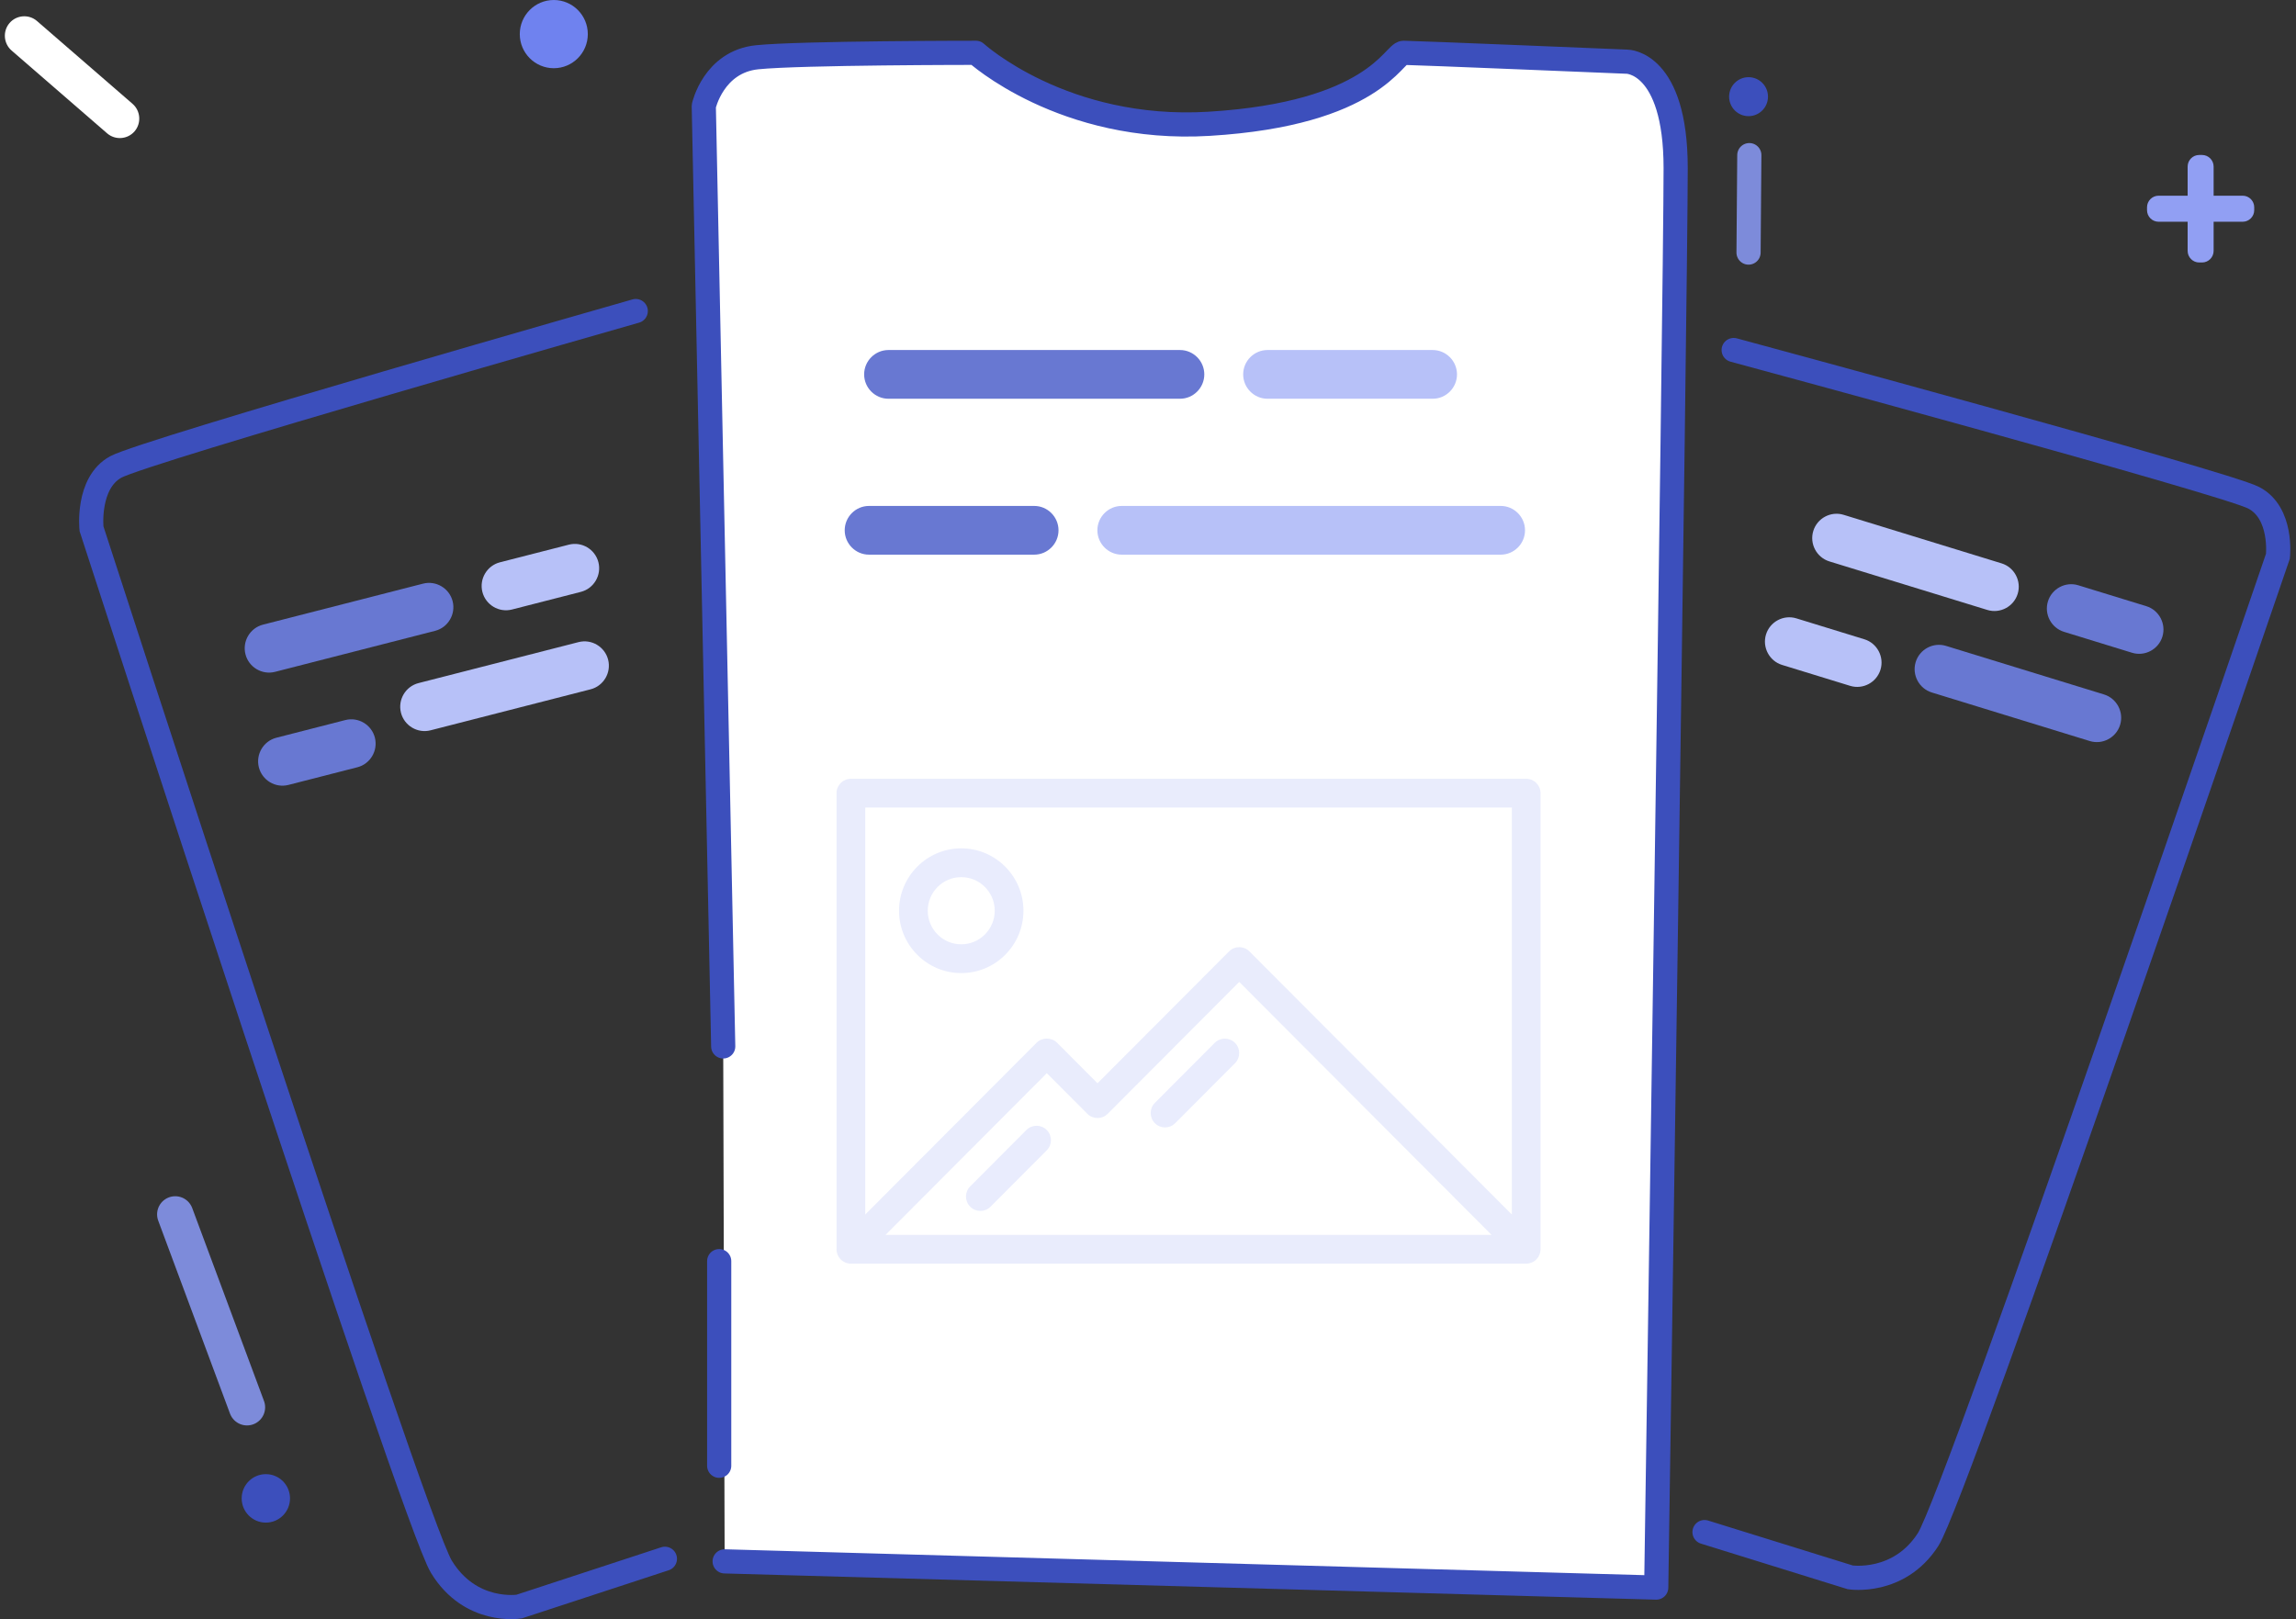 <?xml version="1.0" encoding="UTF-8"?>
<svg width="190px" height="134px" viewBox="0 0 190 134" version="1.1" xmlns="http://www.w3.org/2000/svg" xmlns:xlink="http://www.w3.org/1999/xlink">
    <rect x="0" y="0" width="190" height="134" fill="#333333" stroke="none"/>
    <!-- Generator: Sketch 43.1 (39012) - http://www.bohemiancoding.com/sketch -->
    <title>Group 4</title>
    <desc>Created with Sketch.</desc>
    <defs></defs>
    <g id="Crear_Brief" stroke="none" stroke-width="1" fill="none" fill-rule="evenodd">
        <g id="02_crear_brief" transform="translate(-284, -340)">
            <g id="Group-4" transform="translate(284, 340)">
                <path d="M55.023,129.004 L42.959,132.959 C42.959,132.959 38.938,133.618 36.525,129.663 C34.112,125.709 7.572,43.756 7.572,43.756 C7.572,43.756 7.17,39.964 9.582,38.645 C11.995,37.327 52.61,25.742 52.61,25.742" id="Stroke-1" stroke="#3C4FBC" stroke-width="2" stroke-linecap="round"></path>
                <path d="M141.053,126.795 L153.117,130.542 C153.117,130.542 157.138,131.166 159.551,127.419 C161.964,123.672 188.504,46.033 188.504,46.033 C188.504,46.033 188.906,42.441 186.494,41.192 C184.081,39.943 143.466,28.968 143.466,28.968" id="Stroke-3" stroke="#3C4FBC" stroke-width="2" stroke-linecap="round"></path>
                <g id="Group-8" transform="translate(57.906, 3.968)">
                    <path d="M1.942,82.633 L0.334,4.808 C0.334,4.808 1.138,1.137 4.757,0.77 C8.376,0.403 22.853,0.403 22.853,0.403 C22.853,0.403 30.091,7.012 42.155,6.277 C55.797,5.447 57.436,0.403 58.24,0.403 C59.044,0.403 76.738,1.137 76.738,1.137 C76.738,1.137 80.759,1.137 80.759,9.948 C80.759,20.227 79.151,127.42 79.151,127.42 L2.06,125.25" id="Fill-5" fill="#FFFFFF"></path>
                    <path d="M1.942,82.633 L0.334,4.808 C0.334,4.808 1.138,1.137 4.757,0.77 C8.376,0.403 22.853,0.403 22.853,0.403 C22.853,0.403 30.091,7.012 42.155,6.277 C55.797,5.447 57.436,0.403 58.24,0.403 C59.044,0.403 76.738,1.137 76.738,1.137 C76.738,1.137 80.759,1.137 80.759,9.948 C80.759,20.227 79.151,127.42 79.151,127.42 L2.06,125.25" id="Stroke-7" stroke="#3C4FBC" stroke-width="2" stroke-linecap="round" stroke-linejoin="round"></path>
                </g>
                <g id="Group-12" transform="translate(7.238, 82.194)">
                    <path d="M0.334,0.403 L13.202,34.274" id="Fill-9" fill="#FFFFFF"></path>
                    <path d="M7.262,18.306 L13.202,34.274" id="Stroke-11" stroke="#7D8BDA" stroke-width="3" stroke-linecap="round" stroke-linejoin="round"></path>
                </g>
                <g id="Group-18" transform="translate(59.515, 103.968)">
                    <path d="M0.334,0.403 L0.334,17.339" id="Fill-15" fill="#FFFFFF"></path>
                    <path d="M0,0.403 L0,17.339" id="Stroke-17" stroke="#3C4FBC" stroke-width="2" stroke-linecap="round" stroke-linejoin="round"></path>
                </g>
                <path d="M144.697,20.903 L144.761,12.839" id="Stroke-19" stroke="#7D8BDA" stroke-width="2" stroke-linecap="round" stroke-linejoin="round"></path>
                <path d="M97.648,33 L73.521,33 C72.415,33 71.51,32.093 71.51,30.984 C71.51,29.875 72.415,28.968 73.521,28.968 L97.648,28.968 C98.754,28.968 99.659,29.875 99.659,30.984 C99.659,32.093 98.754,33 97.648,33" id="Fill-21" fill="#6878D2"></path>
                <path d="M118.559,33 L104.887,33 C103.781,33 102.876,32.093 102.876,30.984 C102.876,29.875 103.781,28.968 104.887,28.968 L118.559,28.968 C119.665,28.968 120.57,29.875 120.57,30.984 C120.57,32.093 119.665,33 118.559,33" id="Fill-23" fill="#B7C1F8"></path>
                <path d="M85.585,45.903 L71.912,45.903 C70.806,45.903 69.902,44.996 69.902,43.887 C69.902,42.778 70.806,41.871 71.912,41.871 L85.585,41.871 C86.69,41.871 87.595,42.778 87.595,43.887 C87.595,44.996 86.69,45.903 85.585,45.903" id="Fill-25" fill="#6878D2"></path>
                <path d="M36.006,52.208 L22.759,55.602 C21.687,55.876 20.587,55.221 20.313,54.147 C20.039,53.073 20.692,51.969 21.763,51.695 L35.01,48.302 C36.082,48.027 37.182,48.682 37.456,49.756 C37.73,50.831 37.077,51.934 36.006,52.208" id="Fill-27" fill="#6878D2"></path>
                <path d="M48.874,57.047 L35.627,60.441 C34.555,60.715 33.455,60.06 33.181,58.986 C32.907,57.912 33.56,56.808 34.631,56.533 L47.878,53.141 C48.95,52.866 50.051,53.52 50.324,54.595 C50.598,55.67 49.945,56.773 48.874,57.047" id="Fill-29" fill="#B7C1F8"></path>
                <path d="M29.572,63.499 L23.867,64.96 C22.796,65.234 21.695,64.58 21.422,63.505 C21.148,62.431 21.8,61.328 22.872,61.054 L28.576,59.592 C29.648,59.317 30.748,59.972 31.022,61.046 C31.296,62.121 30.643,63.225 29.572,63.499" id="Fill-31" fill="#6878D2"></path>
                <path d="M48.07,48.983 L42.365,50.444 C41.294,50.718 40.193,50.064 39.919,48.989 C39.646,47.915 40.298,46.812 41.369,46.537 L47.074,45.076 C48.146,44.801 49.246,45.456 49.52,46.53 C49.794,47.605 49.141,48.708 48.07,48.983" id="Fill-33" fill="#B7C1F8"></path>
                <path d="M164.459,50.479 L151.386,46.462 C150.329,46.136 149.729,45.003 150.054,43.943 C150.378,42.883 151.508,42.281 152.565,42.606 L165.637,46.624 C166.694,46.949 167.294,48.083 166.97,49.142 C166.646,50.203 165.515,50.804 164.459,50.479" id="Fill-35" fill="#B7C1F8"></path>
                <path d="M172.933,61.328 L159.862,57.31 C158.804,56.985 158.204,55.851 158.528,54.792 C158.852,53.731 159.982,53.129 161.04,53.454 L174.111,57.472 C175.169,57.798 175.769,58.931 175.445,59.991 C175.121,61.051 173.991,61.653 172.933,61.328" id="Fill-37" fill="#6878D2"></path>
                <path d="M153.104,56.76 L147.474,55.03 C146.417,54.706 145.817,53.572 146.141,52.511 C146.465,51.452 147.595,50.85 148.653,51.175 L154.282,52.906 C155.339,53.231 155.939,54.364 155.615,55.423 C155.291,56.484 154.16,57.085 153.104,56.76" id="Fill-39" fill="#B7C1F8"></path>
                <path d="M176.433,54.022 L170.804,52.291 C169.747,51.967 169.147,50.833 169.471,49.774 C169.796,48.713 170.926,48.112 171.983,48.437 L177.612,50.167 C178.669,50.492 179.269,51.625 178.945,52.686 C178.621,53.745 177.491,54.347 176.433,54.022" id="Fill-41" fill="#6878D2"></path>
                <path d="M124.189,45.903 L92.823,45.903 C91.717,45.903 90.812,44.996 90.812,43.887 C90.812,42.778 91.717,41.871 92.823,41.871 L124.189,41.871 C125.295,41.871 126.199,42.778 126.199,43.887 C126.199,44.996 125.295,45.903 124.189,45.903" id="Fill-43" fill="#B7C1F8"></path>
                <path d="M185.588,16.196 L183.183,16.196 L183.183,13.785 C183.183,13.257 182.753,12.826 182.227,12.826 L181.988,12.826 C181.463,12.826 181.033,13.257 181.033,13.785 L181.033,16.196 L178.628,16.196 C178.102,16.196 177.672,16.628 177.672,17.154 L177.672,17.394 C177.672,17.921 178.102,18.352 178.628,18.352 L181.033,18.352 L181.033,20.764 C181.033,21.291 181.463,21.723 181.988,21.723 L182.227,21.723 C182.753,21.723 183.183,21.291 183.183,20.764 L183.183,18.352 L185.588,18.352 C186.114,18.352 186.543,17.921 186.543,17.394 L186.543,17.154 C186.543,16.628 186.114,16.196 185.588,16.196" id="Fill-49" fill="#919FF3"></path>
                <path d="M11.135,10.87 L11.135,10.87 C10.556,11.541 9.535,11.615 8.866,11.036 L0.957,4.179 C0.288,3.598 0.213,2.575 0.792,1.904 C1.37,1.233 2.392,1.159 3.061,1.739 L10.97,8.595 C11.639,9.175 11.713,10.199 11.135,10.87" id="Fill-51" fill="#FFFFFF"></path>
                <path d="M125.109,100.514 L103.39,78.736 C102.926,78.27 102.174,78.27 101.71,78.736 L90.822,89.652 L87.467,86.289 C87.022,85.843 86.233,85.843 85.788,86.289 L71.601,100.514 L71.601,66.834 L125.109,66.834 L125.109,100.514 Z M73.282,102.198 L86.627,88.816 L89.983,92.18 C90.447,92.645 91.198,92.645 91.663,92.18 L102.55,81.263 L123.429,102.198 L73.282,102.198 Z M126.296,64.451 L70.414,64.451 C69.757,64.451 69.226,64.985 69.226,65.643 L69.226,103.389 C69.226,103.468 69.234,103.546 69.249,103.622 C69.255,103.658 69.269,103.69 69.279,103.725 C69.291,103.765 69.301,103.806 69.316,103.845 C69.333,103.885 69.355,103.922 69.376,103.959 C69.393,103.989 69.407,104.021 69.426,104.05 C69.513,104.18 69.625,104.293 69.754,104.38 C69.783,104.399 69.814,104.412 69.843,104.428 C69.882,104.45 69.918,104.473 69.959,104.489 C69.999,104.505 70.038,104.515 70.078,104.526 C70.113,104.537 70.146,104.55 70.181,104.557 C70.258,104.572 70.336,104.58 70.414,104.58 L126.296,104.58 C126.374,104.58 126.453,104.572 126.529,104.557 C126.564,104.551 126.596,104.537 126.629,104.528 C126.67,104.515 126.711,104.505 126.751,104.489 C126.79,104.473 126.825,104.451 126.862,104.431 C126.893,104.414 126.926,104.4 126.955,104.38 C127.086,104.293 127.197,104.18 127.285,104.05 C127.304,104.021 127.317,103.989 127.334,103.959 C127.354,103.922 127.377,103.885 127.393,103.845 C127.41,103.806 127.419,103.765 127.43,103.725 C127.441,103.69 127.454,103.658 127.461,103.622 C127.476,103.546 127.484,103.468 127.484,103.389 L127.484,65.643 C127.484,64.985 126.953,64.451 126.296,64.451 L126.296,64.451 Z" id="Fill-55" fill-opacity="0.297" fill="#B7C1F8"></path>
                <path d="M100.519,86.308 L95.57,91.271 C95.106,91.736 95.106,92.491 95.57,92.956 C95.801,93.188 96.105,93.305 96.409,93.305 C96.713,93.305 97.017,93.188 97.25,92.956 L102.199,87.993 C102.663,87.528 102.663,86.773 102.199,86.308 C101.736,85.843 100.983,85.843 100.519,86.308" id="Fill-57" fill="#E9ECFD"></path>
                <path d="M84.939,93.517 L80.287,98.183 C79.823,98.648 79.823,99.402 80.287,99.868 C80.518,100.1 80.822,100.216 81.126,100.216 C81.43,100.216 81.735,100.1 81.967,99.868 L86.62,95.202 C87.084,94.736 87.084,93.982 86.62,93.517 C86.155,93.052 85.403,93.052 84.939,93.517" id="Fill-59" fill="#E9ECFD"></path>
                <path d="M79.546,72.592 C81.074,72.592 82.317,73.838 82.317,75.372 C82.317,76.904 81.074,78.151 79.546,78.151 C78.017,78.151 76.774,76.904 76.774,75.372 C76.774,73.838 78.017,72.592 79.546,72.592 M79.546,80.533 C82.384,80.533 84.693,78.218 84.693,75.372 C84.693,72.526 82.384,70.209 79.546,70.209 C76.707,70.209 74.398,72.526 74.398,75.372 C74.398,78.218 76.707,80.533 79.546,80.533" id="Fill-61" fill="#E9ECFD"></path>
                <path d="M146.306,8 C146.306,8.89 145.585,9.613 144.697,9.613 C143.809,9.613 143.089,8.89 143.089,8 C143.089,7.11 143.809,6.387 144.697,6.387 C145.585,6.387 146.306,7.11 146.306,8" id="Fill-63" fill="#3C4FBC"></path>
                <path d="M48.643,2.823 C48.643,4.381 47.382,5.645 45.828,5.645 C44.273,5.645 43.013,4.381 43.013,2.823 C43.013,1.264 44.273,0 45.828,0 C47.382,0 48.643,1.264 48.643,2.823" id="Fill-65" fill="#6F82EF"></path>
                <path d="M24,124.005 C24,125.113 23.105,126.011 22,126.011 C20.895,126.011 20,125.113 20,124.005 C20,122.898 20.895,122 22,122 C23.105,122 24,122.898 24,124.005" id="Fill-65-Copy" fill="#3C4FBC"></path>
            </g>
        </g>
    </g>
</svg>